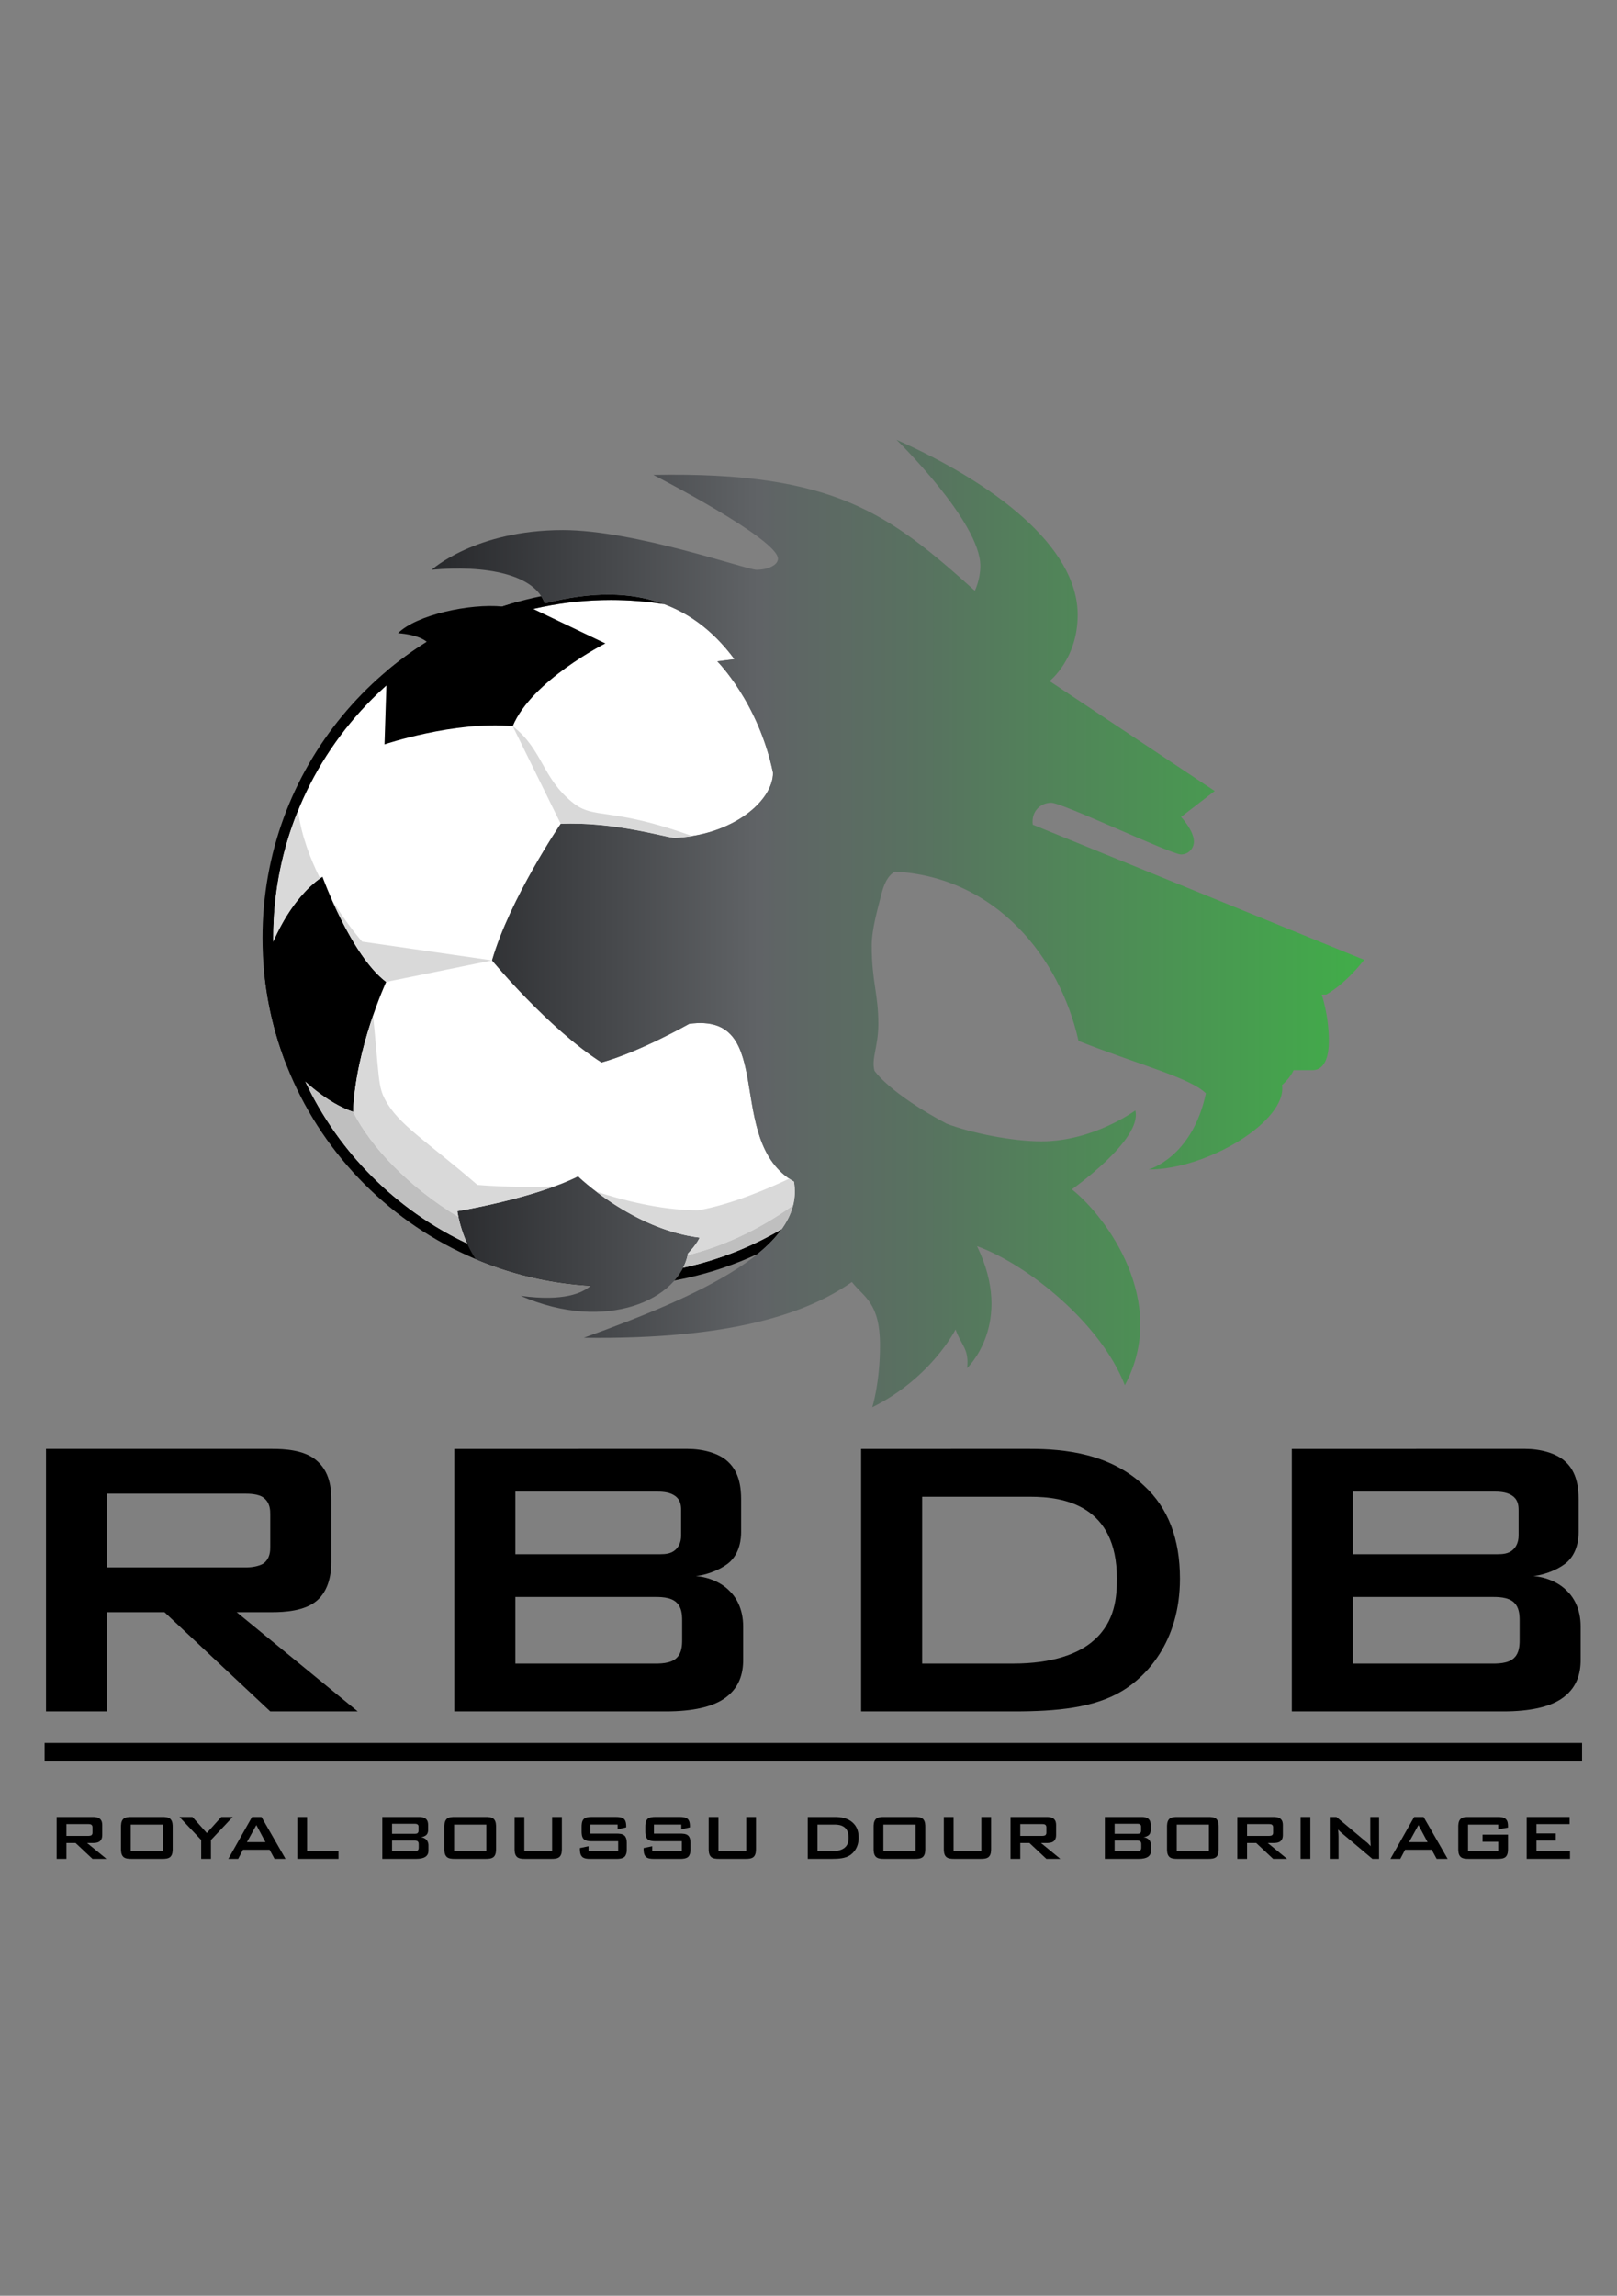 <?xml version="1.0" encoding="iso-8859-1"?>
<!-- Generator: Adobe Illustrator 24.0.1, SVG Export Plug-In . SVG Version: 6.00 Build 0)  -->
<svg version="1.1" id="Calque_1" xmlns="http://www.w3.org/2000/svg" xmlns:xlink="http://www.w3.org/1999/xlink" x="0px" y="0px"
	 viewBox="0 0 595.276 844.724" style="enable-background:new 0 0 595.276 844.724;" xml:space="preserve">
<rect x="0" y="0" width="595.276" height="844.724" fill="#808080" stroke="none"/>
<rect x="16.417" y="641.322" width="566" height="6.824"/>
<path style="fill:#FFFFFF;" d="M137.004,257.166c-22.495,22.501-36.402,53.558-36.402,87.889c0,34.327,13.908,65.387,36.402,87.883
	c22.498,22.495,53.558,36.404,87.886,36.404c22.938,0,44.411-6.217,62.85-17.048c3.903-5.439,5.645-11.245,4.547-17.513
	c-26.187-15.022-5.684-62.525-38.57-58.059c0,0-18.282,10.365-32.278,14.209c-19.691-12.585-40.297-37.555-40.297-37.555
	c6.547-22.686,25.274-50.245,25.274-50.245c19.692-0.905,39.161,5.177,42.022,5.177c21.315-1.014,36.135-13.601,36.135-23.954
	c-5.378-25.883-20.503-41.006-20.503-41.006l6.293-0.813c-7.252-9.789-15.84-16.497-25.852-20.227
	c-6.393-1.013-12.943-1.545-19.622-1.545C190.561,220.764,159.501,234.671,137.004,257.166z"/>
<path d="M287.74,452.295c-18.438,10.831-39.912,17.048-62.85,17.048c-34.329,0-65.389-13.909-87.886-36.404
	c-22.495-22.496-36.402-53.557-36.402-87.883c0-34.332,13.908-65.388,36.402-87.889c22.498-22.495,53.558-36.402,87.886-36.402
	c6.678,0,13.229,0.533,19.622,1.545c-12.41-4.624-27.008-4.666-43.981-0.276c-0.321-0.943-0.759-1.828-1.296-2.66
	C140.7,231.262,96.645,283.01,96.642,345.055c0.003,70.829,57.419,128.245,128.248,128.249c19.3-0.002,37.6-4.273,54.018-11.91
	C282.505,458.476,285.479,455.447,287.74,452.295z"/>
<linearGradient id="SVGID_1_" gradientUnits="userSpaceOnUse" x1="502.192" y1="339.816" x2="158.913" y2="339.816">
	<stop  offset="0" style="stop-color:#41AD49"/>
	<stop  offset="0.473" style="stop-color:#587260"/>
	<stop  offset="0.65" style="stop-color:#606366"/>
	<stop  offset="1" style="stop-color:#27282B"/>
</linearGradient>
<path style="fill:url(#SVGID_1_);" d="M502.192,353.174l-122.004-49.736c-0.614-5.072,3.041-8.07,6.801-8.07
	c4.111,0,44.153,19.032,47.807,19.032c2.609,0,4.72-2.111,4.72-4.719c0-4.111-4.72-9.084-4.72-9.084l12.385-9.543l-60.801-40.449
	c0,0,10.353-8.069,10.353-24.36c0-25.426-31.364-48.721-66.686-64.424c0,0,30.856,30.168,30.856,46.408
	c0,5.05-2.03,9.135-2.03,9.135c-31.466-28.217-51.639-43.925-118.351-42.631c0,0,45.88,23.549,45.88,30.856
	c0,2.244-3.541,4.06-7.917,4.06c-3.654,0-44.864-14.616-71.254-14.616c-32.277,0-48.316,14.616-48.316,14.616
	c19.691-1.828,37.963,1.624,41.617,12.384c30.667-7.932,53.592-1.421,69.833,20.502l-6.293,0.813c0,0,15.125,15.123,20.503,41.006
	c0,10.354-14.819,22.94-36.135,23.954c-2.861,0-22.33-6.082-42.022-5.177c0,0-18.727,27.559-25.274,50.245
	c0,0,20.606,24.97,40.297,37.555c13.997-3.845,32.278-14.209,32.278-14.209c32.886-4.466,12.383,43.037,38.57,58.059
	c4.264,24.359-34.104,41.82-77.344,57.45c54.538,0.742,82.455-9.169,98.66-20.503c4.466,5.685,10.355,7.511,10.355,23.345
	c0,13.806-2.844,22.736-2.844,22.736c21.823-10.859,30.654-28.623,30.654-28.623c2.063,5.854,5.074,7.105,4.263,14.211
	c0,0,17.46-16.443,3.655-44.863c18.472,6.697,45.473,28.216,54.404,51.155c16.443-30.45-6.699-61.916-19.488-72.066
	c0,0,26.087-18.372,23.346-29.029c0,0-15.436,11.368-34.511,11.368c-10.962,0-26.176-3.138-34.985-6.521
	c-21.246-11.343-26.525-19.463-26.525-19.463c-1.217-4.669,1.421-8.73,1.421-17.256c0-11.165-2.436-15.428-2.436-28.826
	c0-6.2,2.334-13.911,3.458-18.475c1.051-4.266,2.421-7.158,5.07-8.728c37.364,2.03,60.798,31.771,67.6,62.323
	c22.736,8.932,41.211,13.6,46.895,19.285c-5.075,23.751-21.113,28.014-21.113,28.014c21.925,0,51.157-18.067,49.127-31.06
	c0,0,2.944-2.451,4.265-5.48h6.901c4.467,0,6.09-4.812,6.09-10.759c0-9.425-2.638-17.053-2.638-17.053h1.623
	C488.188,365.963,494.684,362.715,502.192,353.174z"/>
<linearGradient id="SVGID_2_" gradientUnits="userSpaceOnUse" x1="502.191" y1="457.776" x2="158.914" y2="457.776">
	<stop  offset="0" style="stop-color:#41AD49"/>
	<stop  offset="0.473" style="stop-color:#587260"/>
	<stop  offset="0.65" style="stop-color:#606366"/>
	<stop  offset="1" style="stop-color:#27282B"/>
</linearGradient>
<path style="fill:url(#SVGID_2_);" d="M191.705,476.814c31.49,13.699,58.528,1.402,61.586-15.628
	c3.256-3.35,4.283-5.799,4.283-5.799c-24.741-3.045-44.762-22.533-44.762-22.533c-16.398,8.177-44.458,12.79-44.458,12.79
	c1.24,7.598,4.05,13.473,6.722,17.623c13.153,5.55,27.427,8.962,42.387,9.817C214.538,475.742,207.635,478.969,191.705,476.814z"/>
<path d="M188.755,267.201c7.003-16.831,34.104-30.45,34.104-30.45l-32.085-15.35c-1.968,0.542-3.914,1.138-5.842,1.77
	c-12.043-1.169-31.647,3.069-38.402,9.823c0,0,7.171,0.309,10.598,3.177c-5.156,3.215-10.072,6.777-14.704,10.672l-0.867,27.056
	C141.557,273.9,167.288,265.222,188.755,267.201z"/>
<path d="M118.719,322.622c0,0-13.777,7.798-21.613,33.301c1.018,12.137,3.728,23.791,7.891,34.729
	c6.116,6.706,15.27,15.147,24.988,18.449c0.947-23.447,12.181-47.807,12.181-47.807C129.205,351.55,118.719,322.622,118.719,322.622
	z"/>
<path style="fill:#D9D9D9;" d="M188.755,267.201l17.661,35.932c19.692-0.905,39.161,5.177,42.022,5.177
	c2.2-0.105,4.326-0.339,6.378-0.675c-30.13-10.896-36.014-5.898-43.951-12.29C199.34,286.062,199.985,275.967,188.755,267.201z"/>
<path style="fill:#D9D9D9;" d="M117.834,323.197c-3.711-7.372-6.936-15.956-8.117-24.932c-5.873,14.441-9.116,30.233-9.116,46.79
	c0,0.454,0.012,0.904,0.017,1.354C107.088,331.593,115.188,325.038,117.834,323.197z"/>
<path style="fill:#D9D9D9;" d="M122.083,330.86c4.104,9.318,11.558,24.026,20.083,30.435l38.976-7.917l-47.807-6.902
	C133.335,346.476,127.831,340.358,122.083,330.86z"/>
<path style="fill:#D9D9D9;" d="M168.763,447.762c-0.145-0.695-0.29-1.392-0.409-2.118c0,0,19.724-3.245,35.762-9.111
	c-6.774,0.27-16.955,0.375-28.352-0.532c-18.747-16.24-28.996-22.011-34.002-31.422c-2.605-4.897-2.149-8.079-4.41-30.925
	c-3.175,9.25-6.842,22.485-7.366,35.449C136.54,422.042,150.406,436.708,168.763,447.762z"/>
<path style="fill:#D9D9D9;" d="M219.439,438.418c7.877,6.006,21.999,14.983,38.134,16.969c0,0-1.026,2.448-4.283,5.799
	c-0.039,0.218-0.1,0.433-0.146,0.65c12.817-3.215,25.885-9.087,38.837-18.33c0.703-2.809,0.832-5.712,0.306-8.723
	c-0.603-0.346-1.174-0.715-1.73-1.095c-7.723,3.649-21.592,9.615-33.592,11.651C242.746,445.339,227.813,441.185,219.439,438.418z"
	/>
<path style="fill:#BFBFBF;" d="M287.74,452.295c-0.535,0.746-1.117,1.483-1.73,2.217c2.947-3.507,5.009-7.165,5.972-11.007
	c-12.952,9.243-26.02,15.115-38.837,18.33c-0.347,1.596-0.904,3.147-1.657,4.637C264.44,463.646,276.642,458.814,287.74,452.295z"/>
<path style="fill:#BFBFBF;" d="M129.985,409.102c-6.318-2.146-12.39-6.466-17.551-11.068c6.151,13.034,14.496,24.831,24.57,34.905
	c10.086,10.086,21.898,18.438,34.949,24.592c-1.28-2.808-2.413-6.065-3.19-9.769C150.406,436.708,136.54,422.042,129.985,409.102z"
	/>
<path style="fill:#BFBFBF;" d="M285.754,454.81c-0.534,0.624-1.101,1.243-1.689,1.857
	C284.657,456.053,285.22,455.434,285.754,454.81z"/>
<path style="fill:#BFBFBF;" d="M283.621,457.13c-0.559,0.566-1.146,1.127-1.751,1.686
	C282.476,458.257,283.061,457.696,283.621,457.13z"/>
<path d="M100.239,533.121c4.493,0,11.419,0.374,15.912,3.932c5.429,4.306,5.803,10.857,5.803,14.788v23.025
	c0,7.488-2.621,11.793-5.241,14.04c-4.493,3.93-12.168,4.305-16.474,4.305H87.136l44.553,36.503H99.491l-38.937-36.503H39.401
	v36.503H16.937v-96.593H100.239z M39.401,549.594v27.144h51.479c1.498,0,4.493-0.374,6.178-1.497
	c2.434-1.872,2.434-4.68,2.434-6.178v-11.793c0-1.498,0-4.306-2.434-6.178c-1.872-1.498-5.616-1.498-6.552-1.498H39.401z"/>
<path d="M253.18,533.121c5.429,0,11.418,1.498,14.788,4.68c4.306,3.932,4.868,9.734,4.868,14.04v11.793
	c0,2.435-0.375,7.488-4.118,11.045c-2.434,2.247-7.488,4.68-12.543,5.241c4.867,0.375,9.36,2.435,12.168,5.241
	c2.621,2.434,5.241,6.739,5.241,13.291v12.356c0,4.866-1.311,10.483-7.3,14.414c-4.306,2.808-11.232,4.492-21.154,4.492h-77.873
	v-96.593H253.18z M189.721,548.846v23.025h53.351c1.872,0,3.931-0.188,5.429-1.498c1.123-0.935,2.246-2.621,2.246-5.429v-9.173
	c0-1.872-0.187-4.118-2.621-5.615c-2.06-1.31-5.054-1.31-6.178-1.31H189.721z M189.721,587.595v24.524h50.543
	c2.247,0,6.739,0.186,8.985-2.247c1.685-1.685,1.872-4.306,1.872-6.364v-7.301c0-2.058-0.187-4.68-1.872-6.364
	c-2.246-2.435-6.739-2.247-8.985-2.247H189.721z"/>
<path d="M379.163,533.121c12.729,0,29.391,1.685,41.933,13.479c8.985,8.236,13.29,19.655,13.29,34.256
	c0,23.4-12.541,36.13-21.34,41.371c-10.297,6.177-23.961,7.487-39.686,7.487h-56.346v-96.593H379.163z M372.986,612.118
	c14.413,0,24.148-3.557,29.763-8.611c7.863-6.926,8.424-16.1,8.424-22.651c0-26.956-19.467-30.139-31.821-30.139h-39.874v61.401
	H372.986z"/>
<path d="M561.492,533.121c5.429,0,11.419,1.498,14.789,4.68c4.305,3.932,4.867,9.734,4.867,14.04v11.793
	c0,2.435-0.375,7.488-4.119,11.045c-2.434,2.247-7.487,4.68-12.542,5.241c4.867,0.375,9.359,2.435,12.167,5.241
	c2.621,2.434,5.243,6.739,5.243,13.291v12.356c0,4.866-1.312,10.483-7.302,14.414c-4.305,2.808-11.231,4.492-21.152,4.492h-77.874
	v-96.593H561.492z M498.032,548.846v23.025h53.352c1.872,0,3.931-0.188,5.429-1.498c1.124-0.935,2.246-2.621,2.246-5.429v-9.173
	c0-1.872-0.187-4.118-2.62-5.615c-2.06-1.31-5.055-1.31-6.178-1.31H498.032z M498.032,587.595v24.524h50.544
	c2.246,0,6.738,0.186,8.984-2.247c1.686-1.685,1.873-4.306,1.873-6.364v-7.301c0-2.058-0.188-4.68-1.873-6.364
	c-2.246-2.435-6.738-2.247-8.984-2.247H498.032z"/>
<path d="M34.166,668.544c0.718,0,1.825,0.06,2.543,0.628c0.867,0.688,0.927,1.734,0.927,2.362v3.679
	c0,1.196-0.419,1.884-0.838,2.243c-0.718,0.628-1.943,0.688-2.632,0.688h-2.093l7.117,5.832h-5.144l-6.22-5.832h-3.38v5.832h-3.588
	v-15.432H34.166z M24.446,671.175v4.337h8.224c0.239,0,0.718-0.06,0.987-0.239c0.389-0.299,0.389-0.748,0.389-0.986v-1.885
	c0-0.239,0-0.688-0.389-0.986c-0.299-0.24-0.897-0.24-1.047-0.24H24.446z"/>
<path d="M44.547,672.192c0-0.658,0-2.094,0.838-2.901c0.748-0.718,2.004-0.747,2.99-0.747h11.364c0.987,0,2.243,0.029,2.99,0.747
	c0.838,0.808,0.838,2.243,0.838,2.901v8.135c0,0.658,0,2.094-0.838,2.9c-0.747,0.718-2.003,0.748-2.99,0.748H48.375
	c-0.986,0-2.242-0.03-2.99-0.748c-0.838-0.807-0.838-2.242-0.838-2.9V672.192z M59.979,681.164v-9.81H48.136v9.81H59.979z"/>
<path d="M85.672,668.544l-8.015,8.493v6.938h-3.588v-6.938l-8.015-8.493h4.785l5.293,5.921l5.324-5.921H85.672z"/>
<path d="M96.262,668.544l8.852,15.432h-4.037l-1.824-3.35h-9.809l-1.764,3.35h-3.619l8.733-15.432H96.262z M97.728,677.814
	l-3.349-6.28l-3.469,6.28H97.728z"/>
<path d="M113.043,681.164h11.574v2.811h-15.163v-15.432h3.589V681.164z"/>
<path d="M154.469,668.544c0.867,0,1.824,0.239,2.362,0.747c0.688,0.628,0.778,1.556,0.778,2.243v1.884
	c0,0.39-0.06,1.196-0.658,1.765c-0.389,0.359-1.196,0.748-2.003,0.838c0.777,0.06,1.495,0.389,1.943,0.837
	c0.419,0.389,0.837,1.077,0.837,2.124v1.974c0,0.777-0.209,1.675-1.166,2.303c-0.688,0.448-1.794,0.718-3.379,0.718h-12.441v-15.432
	H154.469z M144.331,671.056v3.679h8.523c0.299,0,0.628-0.03,0.867-0.239c0.18-0.149,0.359-0.419,0.359-0.867v-1.466
	c0-0.299-0.03-0.658-0.419-0.898c-0.329-0.209-0.808-0.209-0.987-0.209H144.331z M144.331,677.246v3.918h8.075
	c0.358,0,1.076,0.03,1.436-0.358c0.269-0.27,0.299-0.688,0.299-1.018v-1.166c0-0.329-0.03-0.748-0.299-1.017
	c-0.359-0.389-1.077-0.359-1.436-0.359H144.331z"/>
<path d="M163.594,672.192c0-0.658,0-2.094,0.837-2.901c0.748-0.718,2.004-0.747,2.991-0.747h11.364c0.987,0,2.243,0.029,2.991,0.747
	c0.837,0.808,0.837,2.243,0.837,2.901v8.135c0,0.658,0,2.094-0.837,2.9c-0.748,0.718-2.004,0.748-2.991,0.748h-11.364
	c-0.987,0-2.243-0.03-2.991-0.748c-0.837-0.807-0.837-2.242-0.837-2.9V672.192z M179.025,681.164v-9.81h-11.842v9.81H179.025z"/>
<path d="M193.025,681.164h10.228v-12.62h3.589v11.783c0,0.658,0,2.094-0.837,2.9c-0.748,0.718-2.004,0.748-2.991,0.748h-9.749
	c-0.987,0-2.243-0.03-2.991-0.748c-0.837-0.807-0.837-2.242-0.837-2.9v-11.783h3.588V681.164z"/>
<path d="M217.283,671.354v3.32h9.6c0.957,0,2.272,0.029,3.02,0.747c0.568,0.538,0.837,1.525,0.837,2.542v2.781
	c0,0.928-0.268,1.944-0.837,2.482c-0.748,0.689-2.094,0.748-2.572,0.748h-10.257c-0.658,0-2.004-0.03-2.751-0.748
	c-0.837-0.807-0.837-2.242-0.837-2.9v-0.329l3.17-0.658v1.824h10.915v-3.679h-9.988c-0.539,0-1.914-0.06-2.633-0.718
	c-0.837-0.777-0.837-2.272-0.837-2.931v-1.645c0-0.658,0-2.153,0.837-2.931c0.719-0.658,2.034-0.718,2.662-0.718h9.3
	c0.748,0,2.124,0.09,2.842,0.777c0.748,0.747,0.777,2.063,0.777,2.602v0.449l-3.17,0.747v-1.765H217.283z"/>
<path d="M240.733,671.354v3.32h9.6c0.957,0,2.273,0.029,3.021,0.747c0.568,0.538,0.837,1.525,0.837,2.542v2.781
	c0,0.928-0.268,1.944-0.837,2.482c-0.748,0.689-2.094,0.748-2.572,0.748h-10.257c-0.658,0-2.004-0.03-2.752-0.748
	c-0.837-0.807-0.837-2.242-0.837-2.9v-0.329l3.169-0.658v1.824h10.915v-3.679h-9.988c-0.539,0-1.914-0.06-2.632-0.718
	c-0.837-0.777-0.837-2.272-0.837-2.931v-1.645c0-0.658,0-2.153,0.837-2.931c0.718-0.658,2.034-0.718,2.662-0.718h9.3
	c0.748,0,2.124,0.09,2.842,0.777c0.748,0.747,0.777,2.063,0.777,2.602v0.449l-3.17,0.747v-1.765H240.733z"/>
<path d="M264.482,681.164h10.228v-12.62h3.588v11.783c0,0.658,0,2.094-0.837,2.9c-0.747,0.718-2.003,0.748-2.991,0.748h-9.749
	c-0.987,0-2.243-0.03-2.991-0.748c-0.837-0.807-0.837-2.242-0.837-2.9v-11.783h3.588V681.164z"/>
<path d="M307.283,668.544c2.034,0,4.695,0.269,6.699,2.152c1.436,1.316,2.123,3.141,2.123,5.474c0,3.738-2.003,5.772-3.409,6.609
	c-1.645,0.987-3.828,1.196-6.34,1.196h-9.001v-15.432H307.283z M306.296,681.164c2.303,0,3.858-0.568,4.756-1.376
	c1.256-1.107,1.346-2.571,1.346-3.618c0-4.307-3.11-4.815-5.084-4.815h-6.37v9.81H306.296z"/>
<path d="M321.612,672.192c0-0.658,0-2.094,0.837-2.901c0.748-0.718,2.004-0.747,2.991-0.747h11.364c0.987,0,2.243,0.029,2.99,0.747
	c0.838,0.808,0.838,2.243,0.838,2.901v8.135c0,0.658,0,2.094-0.838,2.9c-0.747,0.718-2.003,0.748-2.99,0.748H325.44
	c-0.987,0-2.243-0.03-2.991-0.748c-0.837-0.807-0.837-2.242-0.837-2.9V672.192z M337.044,681.164v-9.81h-11.843v9.81H337.044z"/>
<path d="M351.045,681.164h10.227v-12.62h3.589v11.783c0,0.658,0,2.094-0.837,2.9c-0.748,0.718-2.004,0.748-2.991,0.748h-9.749
	c-0.986,0-2.242-0.03-2.99-0.748c-0.838-0.807-0.838-2.242-0.838-2.9v-11.783h3.59V681.164z"/>
<path d="M385.321,668.544c0.718,0,1.824,0.06,2.542,0.628c0.867,0.688,0.927,1.734,0.927,2.362v3.679
	c0,1.196-0.419,1.884-0.837,2.243c-0.718,0.628-1.944,0.688-2.632,0.688h-2.094l7.118,5.832h-5.145l-6.221-5.832h-3.379v5.832
	h-3.589v-15.432H385.321z M375.602,671.175v4.337h8.224c0.239,0,0.718-0.06,0.987-0.239c0.389-0.299,0.389-0.748,0.389-0.986v-1.885
	c0-0.239,0-0.688-0.389-0.986c-0.299-0.24-0.897-0.24-1.047-0.24H375.602z"/>
<path d="M420.466,668.544c0.867,0,1.824,0.239,2.362,0.747c0.688,0.628,0.777,1.556,0.777,2.243v1.884
	c0,0.39-0.06,1.196-0.657,1.765c-0.389,0.359-1.196,0.748-2.004,0.838c0.777,0.06,1.495,0.389,1.943,0.837
	c0.419,0.389,0.838,1.077,0.838,2.124v1.974c0,0.777-0.21,1.675-1.166,2.303c-0.689,0.448-1.794,0.718-3.38,0.718h-12.441v-15.432
	H420.466z M410.328,671.056v3.679h8.523c0.299,0,0.628-0.03,0.867-0.239c0.18-0.149,0.358-0.419,0.358-0.867v-1.466
	c0-0.299-0.029-0.658-0.419-0.898c-0.328-0.209-0.807-0.209-0.986-0.209H410.328z M410.328,677.246v3.918h8.074
	c0.359,0,1.077,0.03,1.436-0.358c0.27-0.27,0.299-0.688,0.299-1.018v-1.166c0-0.329-0.029-0.748-0.299-1.017
	c-0.358-0.389-1.076-0.359-1.436-0.359H410.328z"/>
<path d="M429.62,672.192c0-0.658,0-2.094,0.837-2.901c0.748-0.718,2.004-0.747,2.991-0.747h11.364c0.986,0,2.242,0.029,2.99,0.747
	c0.837,0.808,0.837,2.243,0.837,2.901v8.135c0,0.658,0,2.094-0.837,2.9c-0.748,0.718-2.004,0.748-2.99,0.748h-11.364
	c-0.987,0-2.243-0.03-2.991-0.748c-0.837-0.807-0.837-2.242-0.837-2.9V672.192z M445.052,681.164v-9.81h-11.843v9.81H445.052z"/>
<path d="M468.802,668.544c0.718,0,1.824,0.06,2.542,0.628c0.867,0.688,0.927,1.734,0.927,2.362v3.679
	c0,1.196-0.419,1.884-0.837,2.243c-0.718,0.628-1.944,0.688-2.632,0.688h-2.094l7.118,5.832h-5.145l-6.221-5.832h-3.379v5.832
	h-3.588v-15.432H468.802z M459.082,671.175v4.337h8.224c0.239,0,0.718-0.06,0.987-0.239c0.389-0.299,0.389-0.748,0.389-0.986v-1.885
	c0-0.239,0-0.688-0.389-0.986c-0.299-0.24-0.898-0.24-1.047-0.24H459.082z"/>
<path d="M482.383,683.976h-3.589v-15.432h3.589V683.976z"/>
<path d="M502.84,677.636c0.509,0.418,0.448,0.269,1.765,1.674l-0.149-2.661v-8.104h3.23v15.432h-2.452l-11.335-9.54
	c-0.09-0.09-0.777-0.658-1.286-1.257c0.03,0.419,0.061,0.838,0.09,1.257c0,0.119,0.03,0.269,0.03,0.389
	c0.03,0.389,0.03,0.508,0.03,0.808v8.344h-3.229v-15.432h2.452L502.84,677.636z"/>
<path d="M524.078,668.544l8.852,15.432h-4.038l-1.823-3.35h-9.81l-1.765,3.35h-3.618l8.732-15.432H524.078z M525.543,677.814
	l-3.35-6.28l-3.469,6.28H525.543z"/>
<path d="M540.44,671.354v9.81h11.124v-3.469h-5.771v-2.632h9.36v5.264c0,0.658,0,2.094-0.837,2.9
	c-0.748,0.718-2.004,0.748-2.991,0.748h-10.645c-0.987,0-2.243-0.03-2.991-0.748c-0.837-0.807-0.837-2.242-0.837-2.9v-8.135
	c0-0.658,0-2.094,0.837-2.901c0.748-0.718,2.004-0.747,2.991-0.747h10.645c0.898,0,2.184,0.029,2.961,0.718
	c0.808,0.718,0.867,1.853,0.867,2.781v0.418l-3.589,0.628v-1.734H540.44z"/>
<path d="M577.827,668.544v2.631h-12.202v3.439h7.117v2.632h-7.117v3.918h12.352v2.811h-15.939v-15.432H577.827z"/>
</svg>
